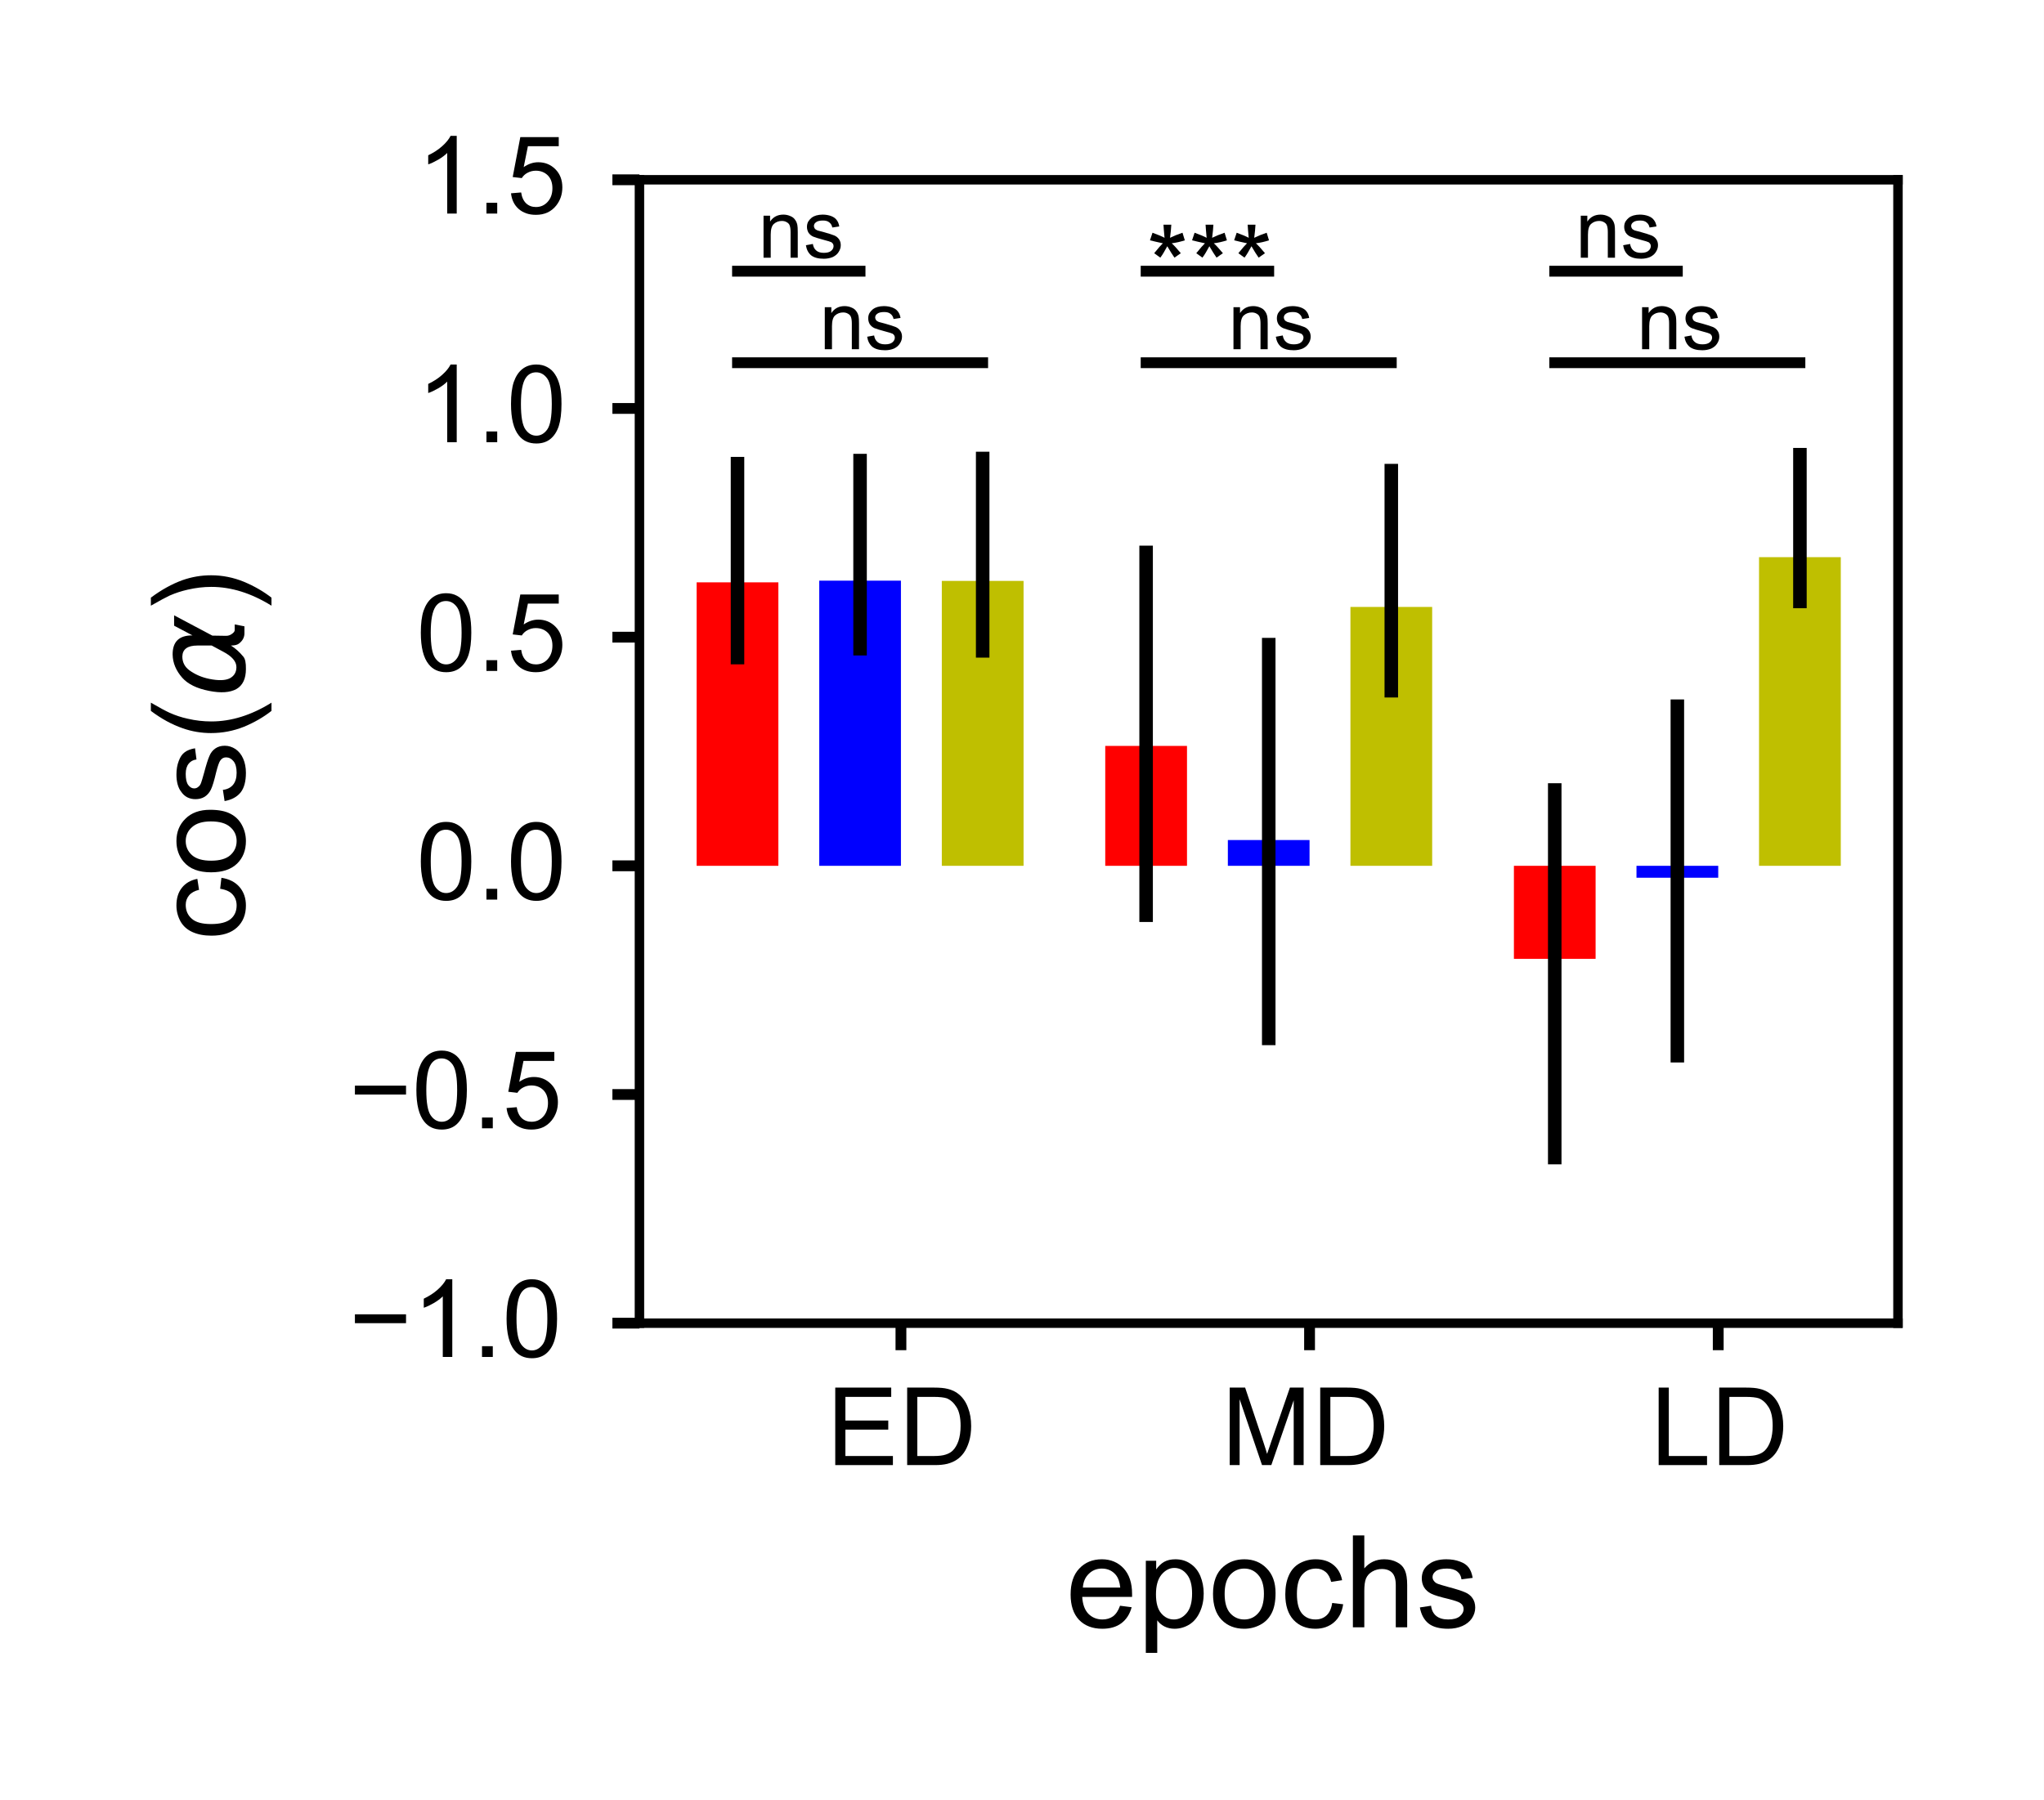 <?xml version="1.0" encoding="UTF-8"?>
<svg xmlns="http://www.w3.org/2000/svg" xmlns:xlink="http://www.w3.org/1999/xlink" width="151.2pt" height="133.2pt" viewBox="0 0 151.2 133.2" version="1.1">
<rect x="0" y="0" width="151.2" height="133.2" fill="#333333" stroke="none"/>
<defs>
<g>
<symbol overflow="visible" id="glyph0-0">
<path style="stroke:none;" d="M 1 0 L 1 -5 L 5 -5 L 5 0 Z M 1.125 -0.125 L 4.875 -0.125 L 4.875 -4.875 L 1.125 -4.875 Z M 1.125 -0.125 "/>
</symbol>
<symbol overflow="visible" id="glyph0-1">
<path style="stroke:none;" d="M 0.641 0 L 0.641 -5.734 L 4.781 -5.734 L 4.781 -5.047 L 1.391 -5.047 L 1.391 -3.297 L 4.562 -3.297 L 4.562 -2.625 L 1.391 -2.625 L 1.391 -0.672 L 4.906 -0.672 L 4.906 0 Z M 0.641 0 "/>
</symbol>
<symbol overflow="visible" id="glyph0-2">
<path style="stroke:none;" d="M 0.625 0 L 0.625 -5.734 L 2.594 -5.734 C 3.039 -5.734 3.379 -5.703 3.609 -5.641 C 3.941 -5.566 4.223 -5.43 4.453 -5.234 C 4.754 -4.984 4.977 -4.656 5.125 -4.25 C 5.281 -3.852 5.359 -3.398 5.359 -2.891 C 5.359 -2.461 5.305 -2.078 5.203 -1.734 C 5.098 -1.398 4.969 -1.125 4.812 -0.906 C 4.656 -0.688 4.477 -0.516 4.281 -0.391 C 4.094 -0.266 3.863 -0.164 3.594 -0.094 C 3.332 -0.031 3.031 0 2.688 0 Z M 1.375 -0.672 L 2.594 -0.672 C 2.977 -0.672 3.273 -0.707 3.484 -0.781 C 3.703 -0.852 3.875 -0.953 4 -1.078 C 4.176 -1.254 4.316 -1.492 4.422 -1.797 C 4.523 -2.109 4.578 -2.477 4.578 -2.906 C 4.578 -3.508 4.477 -3.969 4.281 -4.281 C 4.082 -4.602 3.844 -4.82 3.562 -4.938 C 3.352 -5.008 3.023 -5.047 2.578 -5.047 L 1.375 -5.047 Z M 1.375 -0.672 "/>
</symbol>
<symbol overflow="visible" id="glyph0-3">
<path style="stroke:none;" d="M 0.594 0 L 0.594 -5.734 L 1.734 -5.734 L 3.094 -1.672 C 3.219 -1.297 3.305 -1.016 3.359 -0.828 C 3.43 -1.035 3.535 -1.344 3.672 -1.75 L 5.047 -5.734 L 6.062 -5.734 L 6.062 0 L 5.328 0 L 5.328 -4.797 L 3.672 0 L 2.984 0 L 1.328 -4.875 L 1.328 0 Z M 0.594 0 "/>
</symbol>
<symbol overflow="visible" id="glyph0-4">
<path style="stroke:none;" d="M 0.594 0 L 0.594 -5.734 L 1.344 -5.734 L 1.344 -0.672 L 4.172 -0.672 L 4.172 0 Z M 0.594 0 "/>
</symbol>
<symbol overflow="visible" id="glyph0-5">
<path style="stroke:none;" d="M 4.234 -2.5 L 0.453 -2.5 L 0.453 -3.156 L 4.234 -3.156 Z M 4.234 -2.5 "/>
</symbol>
<symbol overflow="visible" id="glyph0-6">
<path style="stroke:none;" d="M 2.984 0 L 2.281 0 L 2.281 -4.484 C 2.113 -4.316 1.891 -4.148 1.609 -3.984 C 1.336 -3.828 1.094 -3.711 0.875 -3.641 L 0.875 -4.312 C 1.27 -4.5 1.613 -4.723 1.906 -4.984 C 2.195 -5.242 2.406 -5.5 2.531 -5.75 L 2.984 -5.75 Z M 2.984 0 "/>
</symbol>
<symbol overflow="visible" id="glyph0-7">
<path style="stroke:none;" d="M 0.734 0 L 0.734 -0.797 L 1.531 -0.797 L 1.531 0 Z M 0.734 0 "/>
</symbol>
<symbol overflow="visible" id="glyph0-8">
<path style="stroke:none;" d="M 0.328 -2.828 C 0.328 -3.504 0.395 -4.047 0.531 -4.453 C 0.676 -4.867 0.883 -5.188 1.156 -5.406 C 1.438 -5.633 1.785 -5.75 2.203 -5.75 C 2.504 -5.75 2.77 -5.688 3 -5.562 C 3.238 -5.438 3.43 -5.258 3.578 -5.031 C 3.734 -4.801 3.852 -4.516 3.938 -4.172 C 4.02 -3.836 4.062 -3.391 4.062 -2.828 C 4.062 -2.148 3.992 -1.602 3.859 -1.188 C 3.723 -0.781 3.516 -0.461 3.234 -0.234 C 2.961 -0.016 2.617 0.094 2.203 0.094 C 1.648 0.094 1.219 -0.102 0.906 -0.5 C 0.52 -0.977 0.328 -1.754 0.328 -2.828 Z M 1.062 -2.828 C 1.062 -1.891 1.172 -1.266 1.391 -0.953 C 1.609 -0.641 1.879 -0.484 2.203 -0.484 C 2.523 -0.484 2.797 -0.641 3.016 -0.953 C 3.234 -1.266 3.344 -1.891 3.344 -2.828 C 3.344 -3.766 3.234 -4.391 3.016 -4.703 C 2.797 -5.016 2.52 -5.172 2.188 -5.172 C 1.863 -5.172 1.609 -5.035 1.422 -4.766 C 1.18 -4.41 1.062 -3.766 1.062 -2.828 Z M 1.062 -2.828 "/>
</symbol>
<symbol overflow="visible" id="glyph0-9">
<path style="stroke:none;" d="M 0.328 -1.5 L 1.078 -1.562 C 1.129 -1.207 1.254 -0.938 1.453 -0.75 C 1.648 -0.57 1.891 -0.484 2.172 -0.484 C 2.516 -0.484 2.801 -0.609 3.031 -0.859 C 3.27 -1.117 3.391 -1.457 3.391 -1.875 C 3.391 -2.281 3.273 -2.598 3.047 -2.828 C 2.816 -3.055 2.52 -3.172 2.156 -3.172 C 1.938 -3.172 1.734 -3.117 1.547 -3.016 C 1.367 -2.922 1.227 -2.789 1.125 -2.625 L 0.453 -2.703 L 1.016 -5.656 L 3.859 -5.656 L 3.859 -4.984 L 1.578 -4.984 L 1.266 -3.438 C 1.609 -3.676 1.969 -3.797 2.344 -3.797 C 2.844 -3.797 3.266 -3.625 3.609 -3.281 C 3.953 -2.938 4.125 -2.488 4.125 -1.938 C 4.125 -1.426 3.973 -0.977 3.672 -0.594 C 3.305 -0.133 2.805 0.094 2.172 0.094 C 1.648 0.094 1.223 -0.051 0.891 -0.344 C 0.566 -0.633 0.379 -1.02 0.328 -1.5 Z M 0.328 -1.5 "/>
</symbol>
<symbol overflow="visible" id="glyph0-10">
<path style="stroke:none;" d="M 0.25 -4.672 L 0.438 -5.234 C 0.844 -5.086 1.141 -4.961 1.328 -4.859 C 1.285 -5.328 1.258 -5.648 1.25 -5.828 L 1.828 -5.828 C 1.816 -5.566 1.785 -5.242 1.734 -4.859 C 2.004 -4.992 2.312 -5.117 2.656 -5.234 L 2.828 -4.672 C 2.504 -4.566 2.18 -4.492 1.859 -4.453 C 2.016 -4.316 2.238 -4.07 2.531 -3.719 L 2.062 -3.391 C 1.914 -3.598 1.738 -3.879 1.531 -4.234 C 1.332 -3.859 1.16 -3.578 1.016 -3.391 L 0.562 -3.719 C 0.863 -4.094 1.078 -4.336 1.203 -4.453 C 0.867 -4.523 0.551 -4.598 0.25 -4.672 Z M 0.25 -4.672 "/>
</symbol>
<symbol overflow="visible" id="glyph1-0">
<path style="stroke:none;" d="M 1.188 0 L 1.188 -5.938 L 5.938 -5.938 L 5.938 0 Z M 1.344 -0.156 L 5.797 -0.156 L 5.797 -5.797 L 1.344 -5.797 Z M 1.344 -0.156 "/>
</symbol>
<symbol overflow="visible" id="glyph1-1">
<path style="stroke:none;" d="M 4 -1.594 L 4.859 -1.484 C 4.723 -0.973 4.469 -0.578 4.094 -0.297 C 3.727 -0.023 3.258 0.109 2.688 0.109 C 1.969 0.109 1.395 -0.109 0.969 -0.547 C 0.551 -0.992 0.344 -1.617 0.344 -2.422 C 0.344 -3.254 0.555 -3.895 0.984 -4.344 C 1.41 -4.801 1.969 -5.031 2.656 -5.031 C 3.312 -5.031 3.848 -4.805 4.266 -4.359 C 4.68 -3.91 4.891 -3.281 4.891 -2.469 C 4.891 -2.414 4.891 -2.344 4.891 -2.25 L 1.203 -2.25 C 1.234 -1.707 1.383 -1.289 1.656 -1 C 1.938 -0.719 2.285 -0.578 2.703 -0.578 C 3.004 -0.578 3.266 -0.656 3.484 -0.812 C 3.703 -0.977 3.875 -1.238 4 -1.594 Z M 1.25 -2.938 L 4.016 -2.938 C 3.973 -3.352 3.863 -3.664 3.688 -3.875 C 3.426 -4.188 3.082 -4.344 2.656 -4.344 C 2.27 -4.344 1.945 -4.211 1.688 -3.953 C 1.426 -3.703 1.281 -3.363 1.25 -2.938 Z M 1.25 -2.938 "/>
</symbol>
<symbol overflow="visible" id="glyph1-2">
<path style="stroke:none;" d="M 0.625 1.891 L 0.625 -4.922 L 1.391 -4.922 L 1.391 -4.281 C 1.566 -4.531 1.766 -4.719 1.984 -4.844 C 2.211 -4.969 2.488 -5.031 2.812 -5.031 C 3.238 -5.031 3.609 -4.922 3.922 -4.703 C 4.242 -4.492 4.488 -4.191 4.656 -3.797 C 4.82 -3.398 4.906 -2.969 4.906 -2.5 C 4.906 -2 4.812 -1.547 4.625 -1.141 C 4.445 -0.734 4.188 -0.422 3.844 -0.203 C 3.5 0.004 3.133 0.109 2.75 0.109 C 2.477 0.109 2.227 0.051 2 -0.062 C 1.781 -0.176 1.602 -0.328 1.469 -0.516 L 1.469 1.891 Z M 1.375 -2.438 C 1.375 -1.801 1.504 -1.332 1.766 -1.031 C 2.023 -0.727 2.336 -0.578 2.703 -0.578 C 3.066 -0.578 3.379 -0.734 3.641 -1.047 C 3.91 -1.359 4.047 -1.844 4.047 -2.5 C 4.047 -3.133 3.914 -3.609 3.656 -3.922 C 3.406 -4.234 3.098 -4.391 2.734 -4.391 C 2.379 -4.391 2.062 -4.223 1.781 -3.891 C 1.508 -3.555 1.375 -3.07 1.375 -2.438 Z M 1.375 -2.438 "/>
</symbol>
<symbol overflow="visible" id="glyph1-3">
<path style="stroke:none;" d="M 0.312 -2.469 C 0.312 -3.375 0.566 -4.047 1.078 -4.484 C 1.504 -4.848 2.02 -5.031 2.625 -5.031 C 3.301 -5.031 3.852 -4.805 4.281 -4.359 C 4.719 -3.922 4.938 -3.312 4.938 -2.531 C 4.938 -1.895 4.836 -1.395 4.641 -1.031 C 4.453 -0.664 4.176 -0.383 3.812 -0.188 C 3.445 0.008 3.051 0.109 2.625 0.109 C 1.938 0.109 1.379 -0.109 0.953 -0.547 C 0.523 -0.992 0.312 -1.633 0.312 -2.469 Z M 1.172 -2.469 C 1.172 -1.832 1.305 -1.359 1.578 -1.047 C 1.859 -0.734 2.207 -0.578 2.625 -0.578 C 3.039 -0.578 3.383 -0.734 3.656 -1.047 C 3.938 -1.359 4.078 -1.836 4.078 -2.484 C 4.078 -3.098 3.938 -3.562 3.656 -3.875 C 3.383 -4.188 3.039 -4.344 2.625 -4.344 C 2.207 -4.344 1.859 -4.188 1.578 -3.875 C 1.305 -3.562 1.172 -3.094 1.172 -2.469 Z M 1.172 -2.469 "/>
</symbol>
<symbol overflow="visible" id="glyph1-4">
<path style="stroke:none;" d="M 3.844 -1.797 L 4.656 -1.703 C 4.57 -1.129 4.344 -0.68 3.969 -0.359 C 3.602 -0.047 3.148 0.109 2.609 0.109 C 1.93 0.109 1.391 -0.109 0.984 -0.547 C 0.578 -0.984 0.375 -1.613 0.375 -2.438 C 0.375 -2.977 0.461 -3.445 0.641 -3.844 C 0.816 -4.238 1.082 -4.535 1.438 -4.734 C 1.801 -4.93 2.191 -5.031 2.609 -5.031 C 3.148 -5.031 3.586 -4.895 3.922 -4.625 C 4.266 -4.352 4.484 -3.973 4.578 -3.484 L 3.766 -3.359 C 3.691 -3.68 3.555 -3.926 3.359 -4.094 C 3.16 -4.258 2.926 -4.344 2.656 -4.344 C 2.227 -4.344 1.883 -4.191 1.625 -3.891 C 1.363 -3.598 1.234 -3.125 1.234 -2.469 C 1.234 -1.801 1.359 -1.316 1.609 -1.016 C 1.859 -0.723 2.191 -0.578 2.609 -0.578 C 2.93 -0.578 3.203 -0.676 3.422 -0.875 C 3.641 -1.07 3.781 -1.379 3.844 -1.797 Z M 3.844 -1.797 "/>
</symbol>
<symbol overflow="visible" id="glyph1-5">
<path style="stroke:none;" d="M 0.625 0 L 0.625 -6.797 L 1.469 -6.797 L 1.469 -4.359 C 1.852 -4.805 2.344 -5.031 2.938 -5.031 C 3.301 -5.031 3.617 -4.957 3.891 -4.812 C 4.16 -4.676 4.352 -4.477 4.469 -4.219 C 4.582 -3.969 4.641 -3.602 4.641 -3.125 L 4.641 0 L 3.797 0 L 3.797 -3.125 C 3.797 -3.539 3.707 -3.844 3.531 -4.031 C 3.352 -4.219 3.098 -4.312 2.766 -4.312 C 2.516 -4.312 2.281 -4.25 2.062 -4.125 C 1.844 -4 1.688 -3.828 1.594 -3.609 C 1.508 -3.391 1.469 -3.082 1.469 -2.688 L 1.469 0 Z M 0.625 0 "/>
</symbol>
<symbol overflow="visible" id="glyph1-6">
<path style="stroke:none;" d="M 0.297 -1.469 L 1.125 -1.594 C 1.164 -1.27 1.289 -1.02 1.5 -0.844 C 1.719 -0.664 2.016 -0.578 2.391 -0.578 C 2.773 -0.578 3.062 -0.656 3.25 -0.812 C 3.438 -0.969 3.531 -1.148 3.531 -1.359 C 3.531 -1.547 3.445 -1.691 3.281 -1.797 C 3.164 -1.879 2.879 -1.977 2.422 -2.094 C 1.805 -2.238 1.379 -2.367 1.141 -2.484 C 0.91 -2.598 0.734 -2.754 0.609 -2.953 C 0.492 -3.148 0.438 -3.375 0.438 -3.625 C 0.438 -3.844 0.484 -4.047 0.578 -4.234 C 0.68 -4.422 0.82 -4.57 1 -4.688 C 1.125 -4.789 1.297 -4.875 1.516 -4.938 C 1.742 -5 1.988 -5.031 2.25 -5.031 C 2.633 -5.031 2.973 -4.973 3.266 -4.859 C 3.555 -4.754 3.77 -4.609 3.906 -4.422 C 4.051 -4.234 4.148 -3.977 4.203 -3.656 L 3.375 -3.547 C 3.344 -3.797 3.238 -3.988 3.062 -4.125 C 2.883 -4.27 2.633 -4.344 2.312 -4.344 C 1.926 -4.344 1.648 -4.281 1.484 -4.156 C 1.316 -4.031 1.234 -3.883 1.234 -3.719 C 1.234 -3.602 1.27 -3.504 1.344 -3.422 C 1.406 -3.328 1.508 -3.254 1.656 -3.203 C 1.738 -3.172 1.984 -3.098 2.391 -2.984 C 2.984 -2.828 3.395 -2.695 3.625 -2.594 C 3.863 -2.5 4.051 -2.352 4.188 -2.156 C 4.32 -1.969 4.391 -1.734 4.391 -1.453 C 4.391 -1.172 4.305 -0.906 4.141 -0.656 C 3.973 -0.414 3.738 -0.227 3.438 -0.094 C 3.133 0.039 2.785 0.109 2.391 0.109 C 1.754 0.109 1.27 -0.02 0.938 -0.281 C 0.602 -0.551 0.391 -0.945 0.297 -1.469 Z M 0.297 -1.469 "/>
</symbol>
<symbol overflow="visible" id="glyph2-0">
<path style="stroke:none;" d="M 0 -1.188 L -5.938 -1.188 L -5.938 -5.938 L 0 -5.938 Z M -0.156 -1.344 L -0.156 -5.797 L -5.797 -5.797 L -5.797 -1.344 Z M -0.156 -1.344 "/>
</symbol>
<symbol overflow="visible" id="glyph2-1">
<path style="stroke:none;" d="M -1.797 -3.844 L -1.703 -4.656 C -1.129 -4.57 -0.68 -4.344 -0.359 -3.969 C -0.047 -3.602 0.109 -3.148 0.109 -2.609 C 0.109 -1.93 -0.109 -1.391 -0.547 -0.984 C -0.984 -0.578 -1.613 -0.375 -2.438 -0.375 C -2.977 -0.375 -3.445 -0.461 -3.844 -0.641 C -4.238 -0.816 -4.535 -1.082 -4.734 -1.438 C -4.93 -1.801 -5.031 -2.191 -5.031 -2.609 C -5.031 -3.148 -4.895 -3.586 -4.625 -3.922 C -4.352 -4.266 -3.973 -4.484 -3.484 -4.578 L -3.359 -3.766 C -3.68 -3.691 -3.926 -3.555 -4.094 -3.359 C -4.258 -3.16 -4.344 -2.926 -4.344 -2.656 C -4.344 -2.227 -4.191 -1.883 -3.891 -1.625 C -3.598 -1.363 -3.125 -1.234 -2.469 -1.234 C -1.801 -1.234 -1.316 -1.359 -1.016 -1.609 C -0.723 -1.859 -0.578 -2.191 -0.578 -2.609 C -0.578 -2.93 -0.676 -3.203 -0.875 -3.422 C -1.07 -3.641 -1.379 -3.781 -1.797 -3.844 Z M -1.797 -3.844 "/>
</symbol>
<symbol overflow="visible" id="glyph2-2">
<path style="stroke:none;" d="M -2.469 -0.312 C -3.375 -0.312 -4.047 -0.566 -4.484 -1.078 C -4.848 -1.504 -5.031 -2.02 -5.031 -2.625 C -5.031 -3.301 -4.805 -3.852 -4.359 -4.281 C -3.922 -4.719 -3.312 -4.938 -2.531 -4.938 C -1.895 -4.938 -1.395 -4.836 -1.031 -4.641 C -0.664 -4.453 -0.383 -4.176 -0.188 -3.812 C 0.008 -3.445 0.109 -3.051 0.109 -2.625 C 0.109 -1.938 -0.109 -1.379 -0.547 -0.953 C -0.992 -0.523 -1.633 -0.312 -2.469 -0.312 Z M -2.469 -1.172 C -1.832 -1.172 -1.359 -1.305 -1.047 -1.578 C -0.734 -1.859 -0.578 -2.207 -0.578 -2.625 C -0.578 -3.039 -0.734 -3.383 -1.047 -3.656 C -1.359 -3.938 -1.836 -4.078 -2.484 -4.078 C -3.098 -4.078 -3.562 -3.938 -3.875 -3.656 C -4.188 -3.383 -4.344 -3.039 -4.344 -2.625 C -4.344 -2.207 -4.188 -1.859 -3.875 -1.578 C -3.562 -1.305 -3.094 -1.172 -2.469 -1.172 Z M -2.469 -1.172 "/>
</symbol>
<symbol overflow="visible" id="glyph2-3">
<path style="stroke:none;" d="M -1.469 -0.297 L -1.594 -1.125 C -1.27 -1.164 -1.02 -1.289 -0.844 -1.5 C -0.664 -1.719 -0.578 -2.016 -0.578 -2.391 C -0.578 -2.773 -0.656 -3.062 -0.812 -3.25 C -0.969 -3.438 -1.148 -3.531 -1.359 -3.531 C -1.547 -3.531 -1.691 -3.445 -1.797 -3.281 C -1.879 -3.164 -1.977 -2.879 -2.094 -2.422 C -2.238 -1.805 -2.367 -1.379 -2.484 -1.141 C -2.598 -0.91 -2.754 -0.734 -2.953 -0.609 C -3.148 -0.492 -3.375 -0.438 -3.625 -0.438 C -3.844 -0.438 -4.047 -0.484 -4.234 -0.578 C -4.422 -0.68 -4.57 -0.82 -4.688 -1 C -4.789 -1.125 -4.875 -1.297 -4.938 -1.516 C -5 -1.742 -5.031 -1.988 -5.031 -2.25 C -5.031 -2.633 -4.973 -2.973 -4.859 -3.266 C -4.754 -3.555 -4.609 -3.77 -4.422 -3.906 C -4.234 -4.051 -3.977 -4.148 -3.656 -4.203 L -3.547 -3.375 C -3.797 -3.344 -3.988 -3.238 -4.125 -3.062 C -4.27 -2.883 -4.344 -2.633 -4.344 -2.312 C -4.344 -1.926 -4.281 -1.648 -4.156 -1.484 C -4.031 -1.316 -3.883 -1.234 -3.719 -1.234 C -3.602 -1.234 -3.504 -1.27 -3.422 -1.344 C -3.328 -1.406 -3.254 -1.508 -3.203 -1.656 C -3.172 -1.738 -3.098 -1.984 -2.984 -2.391 C -2.828 -2.984 -2.695 -3.395 -2.594 -3.625 C -2.5 -3.863 -2.352 -4.051 -2.156 -4.188 C -1.969 -4.32 -1.734 -4.391 -1.453 -4.391 C -1.172 -4.391 -0.906 -4.305 -0.656 -4.141 C -0.414 -3.973 -0.227 -3.738 -0.094 -3.438 C 0.039 -3.133 0.109 -2.785 0.109 -2.391 C 0.109 -1.754 -0.02 -1.27 -0.281 -0.938 C -0.551 -0.602 -0.945 -0.391 -1.469 -0.297 Z M -1.469 -0.297 "/>
</symbol>
<symbol overflow="visible" id="glyph2-4">
<path style="stroke:none;" d="M 2 -2.219 C 1.414 -1.758 0.738 -1.367 -0.031 -1.047 C -0.812 -0.734 -1.625 -0.578 -2.469 -0.578 C -3.195 -0.578 -3.898 -0.695 -4.578 -0.938 C -5.359 -1.207 -6.141 -1.633 -6.922 -2.219 L -6.922 -2.828 C -6.273 -2.453 -5.812 -2.203 -5.531 -2.078 C -5.113 -1.891 -4.672 -1.742 -4.203 -1.641 C -3.617 -1.504 -3.035 -1.438 -2.453 -1.438 C -0.973 -1.438 0.508 -1.898 2 -2.828 Z M 2 -2.219 "/>
</symbol>
<symbol overflow="visible" id="glyph2-5">
<path style="stroke:none;" d="M 2 -1.172 L 2 -0.578 C 0.508 -1.504 -0.973 -1.969 -2.453 -1.969 C -3.035 -1.969 -3.613 -1.898 -4.188 -1.766 C -4.656 -1.66 -5.102 -1.516 -5.531 -1.328 C -5.801 -1.203 -6.266 -0.953 -6.922 -0.578 L -6.922 -1.172 C -6.141 -1.754 -5.359 -2.188 -4.578 -2.469 C -3.898 -2.707 -3.195 -2.828 -2.469 -2.828 C -1.625 -2.828 -0.812 -2.664 -0.031 -2.344 C 0.738 -2.02 1.414 -1.629 2 -1.172 Z M 2 -1.172 "/>
</symbol>
<symbol overflow="visible" id="glyph3-0">
<path style="stroke:none;" d="M 1.672 -0.469 L -6.703 -0.469 L -6.703 -5.219 L 1.672 -5.219 Z M 1.156 -1 L 1.156 -4.688 L -6.172 -4.688 L -6.172 -1 Z M 1.156 -1 "/>
</symbol>
<symbol overflow="visible" id="glyph3-1">
<path style="stroke:none;" d="M -2.422 -3.891 L -3.484 -3.891 C -4.211 -3.891 -4.582 -3.617 -4.594 -3.078 C -4.594 -2.66 -4.422 -2.32 -4.078 -2.062 C -3.648 -1.75 -3.156 -1.535 -2.594 -1.422 C -1.914 -1.285 -1.41 -1.301 -1.078 -1.469 C -0.754 -1.645 -0.594 -1.922 -0.594 -2.297 C -0.594 -2.711 -0.922 -3.094 -1.578 -3.438 Z M -5.312 -3.219 C -5.32 -4.176 -4.832 -4.648 -3.844 -4.641 C -3.844 -4.641 -4.297 -4.879 -5.203 -5.359 L -5.203 -6.125 L -2.375 -4.625 L -1.359 -4.609 C -1.211 -4.609 -1.078 -4.648 -0.953 -4.734 C -0.797 -4.836 -0.719 -4.938 -0.719 -5.031 L -0.719 -5.453 L 0 -5.312 L 0 -4.797 C 0 -4.504 -0.129 -4.254 -0.391 -4.047 C -0.516 -3.941 -0.719 -3.891 -1 -3.891 C -0.664 -3.68 -0.359 -3.406 -0.078 -3.062 C 0.055 -2.906 0.117 -2.602 0.109 -2.156 C 0.109 -1.438 -0.125 -0.941 -0.594 -0.672 C -1.07 -0.41 -1.738 -0.363 -2.594 -0.531 C -3.508 -0.707 -4.176 -1.031 -4.594 -1.5 C -5.062 -2.031 -5.301 -2.602 -5.312 -3.219 Z M -5.312 -3.219 "/>
</symbol>
<symbol overflow="visible" id="glyph4-0">
<path style="stroke:none;" d="M 0.75 0 L 0.75 -3.75 L 3.75 -3.75 L 3.75 0 Z M 0.844 -0.094 L 3.656 -0.094 L 3.656 -3.656 L 0.844 -3.656 Z M 0.844 -0.094 "/>
</symbol>
<symbol overflow="visible" id="glyph4-1">
<path style="stroke:none;" d="M 0.391 0 L 0.391 -3.109 L 0.875 -3.109 L 0.875 -2.672 C 1.102 -3.016 1.43 -3.188 1.859 -3.188 C 2.047 -3.188 2.219 -3.148 2.375 -3.078 C 2.531 -3.016 2.645 -2.926 2.719 -2.812 C 2.801 -2.707 2.859 -2.578 2.891 -2.422 C 2.91 -2.328 2.922 -2.156 2.922 -1.906 L 2.922 0 L 2.391 0 L 2.391 -1.891 C 2.391 -2.109 2.367 -2.27 2.328 -2.375 C 2.297 -2.477 2.223 -2.562 2.109 -2.625 C 2.004 -2.688 1.883 -2.719 1.75 -2.719 C 1.52 -2.719 1.32 -2.645 1.156 -2.5 C 1 -2.363 0.922 -2.098 0.922 -1.703 L 0.922 0 Z M 0.391 0 "/>
</symbol>
<symbol overflow="visible" id="glyph4-2">
<path style="stroke:none;" d="M 0.188 -0.922 L 0.703 -1.016 C 0.734 -0.805 0.816 -0.645 0.953 -0.531 C 1.086 -0.414 1.273 -0.359 1.516 -0.359 C 1.754 -0.359 1.93 -0.406 2.047 -0.5 C 2.172 -0.602 2.234 -0.723 2.234 -0.859 C 2.234 -0.973 2.18 -1.066 2.078 -1.141 C 2.004 -1.18 1.82 -1.238 1.531 -1.312 C 1.145 -1.414 0.875 -1.5 0.719 -1.562 C 0.57 -1.633 0.457 -1.734 0.375 -1.859 C 0.301 -1.992 0.266 -2.133 0.266 -2.281 C 0.266 -2.426 0.297 -2.555 0.359 -2.672 C 0.43 -2.785 0.52 -2.883 0.625 -2.969 C 0.707 -3.031 0.816 -3.082 0.953 -3.125 C 1.098 -3.164 1.254 -3.188 1.422 -3.188 C 1.66 -3.188 1.875 -3.148 2.062 -3.078 C 2.25 -3.004 2.383 -2.906 2.469 -2.781 C 2.562 -2.664 2.625 -2.508 2.656 -2.312 L 2.141 -2.234 C 2.109 -2.398 2.035 -2.523 1.922 -2.609 C 1.816 -2.703 1.66 -2.75 1.453 -2.75 C 1.211 -2.75 1.039 -2.707 0.938 -2.625 C 0.832 -2.551 0.781 -2.457 0.781 -2.344 C 0.781 -2.281 0.801 -2.219 0.844 -2.156 C 0.883 -2.102 0.953 -2.055 1.047 -2.016 C 1.098 -2.004 1.254 -1.961 1.516 -1.891 C 1.891 -1.785 2.148 -1.703 2.297 -1.641 C 2.441 -1.578 2.555 -1.484 2.641 -1.359 C 2.723 -1.242 2.766 -1.098 2.766 -0.922 C 2.766 -0.742 2.711 -0.578 2.609 -0.422 C 2.516 -0.266 2.367 -0.141 2.172 -0.047 C 1.973 0.035 1.754 0.078 1.516 0.078 C 1.109 0.078 0.797 -0.004 0.578 -0.172 C 0.367 -0.348 0.238 -0.598 0.188 -0.922 Z M 0.188 -0.922 "/>
</symbol>
</g>
<clipPath id="clip1">
  <path d="M 66 13.199 L 68 13.199 L 68 98.199 L 66 98.199 Z M 66 13.199 "/>
</clipPath>
<clipPath id="clip2">
  <path d="M 96 13.199 L 98 13.199 L 98 98.199 L 96 98.199 Z M 96 13.199 "/>
</clipPath>
<clipPath id="clip3">
  <path d="M 126 13.199 L 128 13.199 L 128 98.199 L 126 98.199 Z M 126 13.199 "/>
</clipPath>
<clipPath id="clip4">
  <path d="M 47 97 L 140 97 L 140 98.199 L 47 98.199 Z M 47 97 "/>
</clipPath>
<clipPath id="clip5">
  <path d="M 47 80 L 140 80 L 140 82 L 47 82 Z M 47 80 "/>
</clipPath>
<clipPath id="clip6">
  <path d="M 47 63 L 140 63 L 140 65 L 47 65 Z M 47 63 "/>
</clipPath>
<clipPath id="clip7">
  <path d="M 47 46 L 140 46 L 140 48 L 47 48 Z M 47 46 "/>
</clipPath>
<clipPath id="clip8">
  <path d="M 47 29 L 140 29 L 140 31 L 47 31 Z M 47 29 "/>
</clipPath>
<clipPath id="clip9">
  <path d="M 47 13.199 L 140 13.199 L 140 14 L 47 14 Z M 47 13.199 "/>
</clipPath>
</defs>
<g id="surface90130">
<path style=" stroke:none;fill-rule:nonzero;fill:rgb(100%,100%,100%);fill-opacity:1;" d="M 0 133.199 L 151.199 133.199 L 151.199 0 L 0 0 Z M 0 133.199 "/>
<path style=" stroke:none;fill-rule:nonzero;fill:rgb(100%,100%,100%);fill-opacity:1;" d="M 47.301 97.898 L 140.398 97.898 L 140.398 13.301 L 47.301 13.301 Z M 47.301 97.898 "/>
<g clip-path="url(#clip1)" clip-rule="nonzero">
<path style="fill:none;stroke-width:0.8;stroke-linecap:square;stroke-linejoin:round;stroke:rgb(100%,100%,100%);stroke-opacity:1;stroke-miterlimit:10;" d="M 66.645 97.898 L 66.645 13.301 "/>
</g>
<path style="fill:none;stroke-width:0.8;stroke-linecap:butt;stroke-linejoin:round;stroke:rgb(0%,0%,0%);stroke-opacity:1;stroke-miterlimit:10;" d="M 66.645 97.898 L 66.645 99.898 "/>
<g style="fill:rgb(0%,0%,0%);fill-opacity:1;">
  <use xlink:href="#glyph0-1" x="61.145" y="108.398"/>
  <use xlink:href="#glyph0-2" x="66.48" y="108.398"/>
</g>
<g clip-path="url(#clip2)" clip-rule="nonzero">
<path style="fill:none;stroke-width:0.8;stroke-linecap:square;stroke-linejoin:round;stroke:rgb(100%,100%,100%);stroke-opacity:1;stroke-miterlimit:10;" d="M 96.871 97.898 L 96.871 13.301 "/>
</g>
<path style="fill:none;stroke-width:0.8;stroke-linecap:butt;stroke-linejoin:round;stroke:rgb(0%,0%,0%);stroke-opacity:1;stroke-miterlimit:10;" d="M 96.871 97.898 L 96.871 99.898 "/>
<g style="fill:rgb(0%,0%,0%);fill-opacity:1;">
  <use xlink:href="#glyph0-3" x="90.371" y="108.398"/>
  <use xlink:href="#glyph0-2" x="97.035" y="108.398"/>
</g>
<g clip-path="url(#clip3)" clip-rule="nonzero">
<path style="fill:none;stroke-width:0.8;stroke-linecap:square;stroke-linejoin:round;stroke:rgb(100%,100%,100%);stroke-opacity:1;stroke-miterlimit:10;" d="M 127.102 97.898 L 127.102 13.301 "/>
</g>
<path style="fill:none;stroke-width:0.8;stroke-linecap:butt;stroke-linejoin:round;stroke:rgb(0%,0%,0%);stroke-opacity:1;stroke-miterlimit:10;" d="M 127.102 97.898 L 127.102 99.898 "/>
<g style="fill:rgb(0%,0%,0%);fill-opacity:1;">
  <use xlink:href="#glyph0-4" x="122.102" y="108.398"/>
  <use xlink:href="#glyph0-2" x="126.551" y="108.398"/>
</g>
<g style="fill:rgb(0%,0%,0%);fill-opacity:1;">
  <use xlink:href="#glyph1-1" x="78.852" y="120.398"/>
  <use xlink:href="#glyph1-2" x="84.135" y="120.398"/>
  <use xlink:href="#glyph1-3" x="89.418" y="120.398"/>
  <use xlink:href="#glyph1-4" x="94.702" y="120.398"/>
  <use xlink:href="#glyph1-5" x="99.452" y="120.398"/>
  <use xlink:href="#glyph1-6" x="104.735" y="120.398"/>
</g>
<g clip-path="url(#clip4)" clip-rule="nonzero">
<path style="fill:none;stroke-width:0.8;stroke-linecap:square;stroke-linejoin:round;stroke:rgb(100%,100%,100%);stroke-opacity:1;stroke-miterlimit:10;" d="M 47.301 97.898 L 140.398 97.898 "/>
</g>
<path style="fill:none;stroke-width:0.8;stroke-linecap:butt;stroke-linejoin:round;stroke:rgb(0%,0%,0%);stroke-opacity:1;stroke-miterlimit:10;" d="M 47.301 97.898 L 45.301 97.898 "/>
<g style="fill:rgb(0%,0%,0%);fill-opacity:1;">
  <use xlink:href="#glyph0-5" x="25.801" y="100.398"/>
  <use xlink:href="#glyph0-6" x="30.473" y="100.398"/>
  <use xlink:href="#glyph0-7" x="34.922" y="100.398"/>
  <use xlink:href="#glyph0-8" x="37.145" y="100.398"/>
</g>
<g clip-path="url(#clip5)" clip-rule="nonzero">
<path style="fill:none;stroke-width:0.8;stroke-linecap:square;stroke-linejoin:round;stroke:rgb(100%,100%,100%);stroke-opacity:1;stroke-miterlimit:10;" d="M 47.301 80.98 L 140.398 80.98 "/>
</g>
<path style="fill:none;stroke-width:0.8;stroke-linecap:butt;stroke-linejoin:round;stroke:rgb(0%,0%,0%);stroke-opacity:1;stroke-miterlimit:10;" d="M 47.301 80.98 L 45.301 80.98 "/>
<g style="fill:rgb(0%,0%,0%);fill-opacity:1;">
  <use xlink:href="#glyph0-5" x="25.801" y="83.48"/>
  <use xlink:href="#glyph0-8" x="30.473" y="83.48"/>
  <use xlink:href="#glyph0-7" x="34.922" y="83.48"/>
  <use xlink:href="#glyph0-9" x="37.145" y="83.48"/>
</g>
<g clip-path="url(#clip6)" clip-rule="nonzero">
<path style="fill:none;stroke-width:0.8;stroke-linecap:square;stroke-linejoin:round;stroke:rgb(100%,100%,100%);stroke-opacity:1;stroke-miterlimit:10;" d="M 47.301 64.059 L 140.398 64.059 "/>
</g>
<path style="fill:none;stroke-width:0.8;stroke-linecap:butt;stroke-linejoin:round;stroke:rgb(0%,0%,0%);stroke-opacity:1;stroke-miterlimit:10;" d="M 47.301 64.059 L 45.301 64.059 "/>
<g style="fill:rgb(0%,0%,0%);fill-opacity:1;">
  <use xlink:href="#glyph0-8" x="30.801" y="66.559"/>
  <use xlink:href="#glyph0-7" x="35.25" y="66.559"/>
  <use xlink:href="#glyph0-8" x="37.473" y="66.559"/>
</g>
<g clip-path="url(#clip7)" clip-rule="nonzero">
<path style="fill:none;stroke-width:0.8;stroke-linecap:square;stroke-linejoin:round;stroke:rgb(100%,100%,100%);stroke-opacity:1;stroke-miterlimit:10;" d="M 47.301 47.141 L 140.398 47.141 "/>
</g>
<path style="fill:none;stroke-width:0.8;stroke-linecap:butt;stroke-linejoin:round;stroke:rgb(0%,0%,0%);stroke-opacity:1;stroke-miterlimit:10;" d="M 47.301 47.141 L 45.301 47.141 "/>
<g style="fill:rgb(0%,0%,0%);fill-opacity:1;">
  <use xlink:href="#glyph0-8" x="30.801" y="49.641"/>
  <use xlink:href="#glyph0-7" x="35.25" y="49.641"/>
  <use xlink:href="#glyph0-9" x="37.473" y="49.641"/>
</g>
<g clip-path="url(#clip8)" clip-rule="nonzero">
<path style="fill:none;stroke-width:0.8;stroke-linecap:square;stroke-linejoin:round;stroke:rgb(100%,100%,100%);stroke-opacity:1;stroke-miterlimit:10;" d="M 47.301 30.219 L 140.398 30.219 "/>
</g>
<path style="fill:none;stroke-width:0.8;stroke-linecap:butt;stroke-linejoin:round;stroke:rgb(0%,0%,0%);stroke-opacity:1;stroke-miterlimit:10;" d="M 47.301 30.219 L 45.301 30.219 "/>
<g style="fill:rgb(0%,0%,0%);fill-opacity:1;">
  <use xlink:href="#glyph0-6" x="30.801" y="32.719"/>
  <use xlink:href="#glyph0-7" x="35.25" y="32.719"/>
  <use xlink:href="#glyph0-8" x="37.473" y="32.719"/>
</g>
<g clip-path="url(#clip9)" clip-rule="nonzero">
<path style="fill:none;stroke-width:0.8;stroke-linecap:square;stroke-linejoin:round;stroke:rgb(100%,100%,100%);stroke-opacity:1;stroke-miterlimit:10;" d="M 47.301 13.301 L 140.398 13.301 "/>
</g>
<path style="fill:none;stroke-width:0.8;stroke-linecap:butt;stroke-linejoin:round;stroke:rgb(0%,0%,0%);stroke-opacity:1;stroke-miterlimit:10;" d="M 47.301 13.301 L 45.301 13.301 "/>
<g style="fill:rgb(0%,0%,0%);fill-opacity:1;">
  <use xlink:href="#glyph0-6" x="30.801" y="15.801"/>
  <use xlink:href="#glyph0-7" x="35.25" y="15.801"/>
  <use xlink:href="#glyph0-9" x="37.473" y="15.801"/>
</g>
<g style="fill:rgb(0%,0%,0%);fill-opacity:1;">
  <use xlink:href="#glyph2-1" x="18.082" y="69.602"/>
</g>
<g style="fill:rgb(0%,0%,0%);fill-opacity:1;">
  <use xlink:href="#glyph2-2" x="18.082" y="64.852"/>
</g>
<g style="fill:rgb(0%,0%,0%);fill-opacity:1;">
  <use xlink:href="#glyph2-3" x="18.082" y="59.566"/>
</g>
<g style="fill:rgb(0%,0%,0%);fill-opacity:1;">
  <use xlink:href="#glyph2-4" x="18.082" y="54.816"/>
</g>
<g style="fill:rgb(0%,0%,0%);fill-opacity:1;">
  <use xlink:href="#glyph3-1" x="18.082" y="51.652"/>
</g>
<g style="fill:rgb(0%,0%,0%);fill-opacity:1;">
  <use xlink:href="#glyph2-5" x="18.082" y="45.391"/>
</g>
<path style=" stroke:none;fill-rule:nonzero;fill:rgb(100%,0%,0%);fill-opacity:1;" d="M 51.531 64.059 L 57.578 64.059 L 57.578 43.086 L 51.531 43.086 Z M 51.531 64.059 "/>
<path style=" stroke:none;fill-rule:nonzero;fill:rgb(100%,0%,0%);fill-opacity:1;" d="M 81.758 64.059 L 87.805 64.059 L 87.805 55.188 L 81.758 55.188 Z M 81.758 64.059 "/>
<path style=" stroke:none;fill-rule:nonzero;fill:rgb(100%,0%,0%);fill-opacity:1;" d="M 111.988 64.059 L 118.031 64.059 L 118.031 70.941 L 111.988 70.941 Z M 111.988 64.059 "/>
<path style=" stroke:none;fill-rule:nonzero;fill:rgb(0%,0%,100%);fill-opacity:1;" d="M 60.602 64.059 L 66.645 64.059 L 66.645 42.961 L 60.602 42.961 Z M 60.602 64.059 "/>
<path style=" stroke:none;fill-rule:nonzero;fill:rgb(0%,0%,100%);fill-opacity:1;" d="M 90.828 64.059 L 96.871 64.059 L 96.871 62.152 L 90.828 62.152 Z M 90.828 64.059 "/>
<path style=" stroke:none;fill-rule:nonzero;fill:rgb(0%,0%,100%);fill-opacity:1;" d="M 121.055 64.059 L 127.102 64.059 L 127.102 64.941 L 121.055 64.941 Z M 121.055 64.059 "/>
<path style=" stroke:none;fill-rule:nonzero;fill:rgb(75%,75%,0%);fill-opacity:1;" d="M 69.668 64.059 L 75.715 64.059 L 75.715 42.98 L 69.668 42.98 Z M 69.668 64.059 "/>
<path style=" stroke:none;fill-rule:nonzero;fill:rgb(75%,75%,0%);fill-opacity:1;" d="M 99.895 64.059 L 105.941 64.059 L 105.941 44.906 L 99.895 44.906 Z M 99.895 64.059 "/>
<path style=" stroke:none;fill-rule:nonzero;fill:rgb(75%,75%,0%);fill-opacity:1;" d="M 130.121 64.059 L 136.168 64.059 L 136.168 41.223 L 130.121 41.223 Z M 130.121 64.059 "/>
<path style="fill:none;stroke-width:1;stroke-linecap:butt;stroke-linejoin:miter;stroke:rgb(0%,0%,0%);stroke-opacity:1;stroke-miterlimit:10;" d="M 54.555 49.152 L 54.555 33.805 "/>
<path style="fill:none;stroke-width:1;stroke-linecap:butt;stroke-linejoin:miter;stroke:rgb(0%,0%,0%);stroke-opacity:1;stroke-miterlimit:10;" d="M 84.781 68.215 L 84.781 40.371 "/>
<path style="fill:none;stroke-width:1;stroke-linecap:butt;stroke-linejoin:miter;stroke:rgb(0%,0%,0%);stroke-opacity:1;stroke-miterlimit:10;" d="M 115.008 86.145 L 115.008 57.949 "/>
<path style="fill:none;stroke-width:1;stroke-linecap:butt;stroke-linejoin:miter;stroke:rgb(0%,0%,0%);stroke-opacity:1;stroke-miterlimit:10;" d="M 63.621 48.496 L 63.621 33.578 "/>
<path style="fill:none;stroke-width:1;stroke-linecap:butt;stroke-linejoin:miter;stroke:rgb(0%,0%,0%);stroke-opacity:1;stroke-miterlimit:10;" d="M 93.852 77.328 L 93.852 47.195 "/>
<path style="fill:none;stroke-width:1;stroke-linecap:butt;stroke-linejoin:miter;stroke:rgb(0%,0%,0%);stroke-opacity:1;stroke-miterlimit:10;" d="M 124.078 78.609 L 124.078 51.75 "/>
<path style="fill:none;stroke-width:1;stroke-linecap:butt;stroke-linejoin:miter;stroke:rgb(0%,0%,0%);stroke-opacity:1;stroke-miterlimit:10;" d="M 72.691 48.656 L 72.691 33.422 "/>
<path style="fill:none;stroke-width:1;stroke-linecap:butt;stroke-linejoin:miter;stroke:rgb(0%,0%,0%);stroke-opacity:1;stroke-miterlimit:10;" d="M 102.918 51.605 L 102.918 34.32 "/>
<path style="fill:none;stroke-width:1;stroke-linecap:butt;stroke-linejoin:miter;stroke:rgb(0%,0%,0%);stroke-opacity:1;stroke-miterlimit:10;" d="M 133.145 45 L 133.145 33.141 "/>
<path style="fill:none;stroke-width:0.8;stroke-linecap:square;stroke-linejoin:round;stroke:rgb(0%,0%,0%);stroke-opacity:1;stroke-miterlimit:10;" d="M 54.555 20.066 L 63.621 20.066 "/>
<path style="fill:none;stroke-width:0.8;stroke-linecap:square;stroke-linejoin:round;stroke:rgb(0%,0%,0%);stroke-opacity:1;stroke-miterlimit:10;" d="M 54.555 26.836 L 72.691 26.836 "/>
<path style="fill:none;stroke-width:0.8;stroke-linecap:square;stroke-linejoin:round;stroke:rgb(0%,0%,0%);stroke-opacity:1;stroke-miterlimit:10;" d="M 84.781 20.066 L 93.852 20.066 "/>
<path style="fill:none;stroke-width:0.8;stroke-linecap:square;stroke-linejoin:round;stroke:rgb(0%,0%,0%);stroke-opacity:1;stroke-miterlimit:10;" d="M 84.781 26.836 L 102.918 26.836 "/>
<path style="fill:none;stroke-width:0.8;stroke-linecap:square;stroke-linejoin:round;stroke:rgb(0%,0%,0%);stroke-opacity:1;stroke-miterlimit:10;" d="M 115.008 20.066 L 124.078 20.066 "/>
<path style="fill:none;stroke-width:0.8;stroke-linecap:square;stroke-linejoin:round;stroke:rgb(0%,0%,0%);stroke-opacity:1;stroke-miterlimit:10;" d="M 115.008 26.836 L 133.145 26.836 "/>
<path style="fill:none;stroke-width:0.7;stroke-linecap:square;stroke-linejoin:miter;stroke:rgb(0%,0%,0%);stroke-opacity:1;stroke-miterlimit:10;" d="M 47.301 97.898 L 47.301 13.301 "/>
<path style="fill:none;stroke-width:0.7;stroke-linecap:square;stroke-linejoin:miter;stroke:rgb(0%,0%,0%);stroke-opacity:1;stroke-miterlimit:10;" d="M 140.398 97.898 L 140.398 13.301 "/>
<path style="fill:none;stroke-width:0.7;stroke-linecap:square;stroke-linejoin:miter;stroke:rgb(0%,0%,0%);stroke-opacity:1;stroke-miterlimit:10;" d="M 47.301 97.898 L 140.398 97.898 "/>
<path style="fill:none;stroke-width:0.7;stroke-linecap:square;stroke-linejoin:miter;stroke:rgb(0%,0%,0%);stroke-opacity:1;stroke-miterlimit:10;" d="M 47.301 13.301 L 140.398 13.301 "/>
<g style="fill:rgb(0%,0%,0%);fill-opacity:1;">
  <use xlink:href="#glyph4-1" x="56.09" y="19.066"/>
  <use xlink:href="#glyph4-2" x="59.427" y="19.066"/>
</g>
<g style="fill:rgb(0%,0%,0%);fill-opacity:1;">
  <use xlink:href="#glyph4-1" x="60.621" y="25.836"/>
  <use xlink:href="#glyph4-2" x="63.958" y="25.836"/>
</g>
<g style="fill:rgb(0%,0%,0%);fill-opacity:1;">
  <use xlink:href="#glyph0-10" x="84.816" y="22.453"/>
  <use xlink:href="#glyph0-10" x="87.93" y="22.453"/>
  <use xlink:href="#glyph0-10" x="91.043" y="22.453"/>
</g>
<g style="fill:rgb(0%,0%,0%);fill-opacity:1;">
  <use xlink:href="#glyph4-1" x="90.852" y="25.836"/>
  <use xlink:href="#glyph4-2" x="94.188" y="25.836"/>
</g>
<g style="fill:rgb(0%,0%,0%);fill-opacity:1;">
  <use xlink:href="#glyph4-1" x="116.543" y="19.066"/>
  <use xlink:href="#glyph4-2" x="119.88" y="19.066"/>
</g>
<g style="fill:rgb(0%,0%,0%);fill-opacity:1;">
  <use xlink:href="#glyph4-1" x="121.078" y="25.836"/>
  <use xlink:href="#glyph4-2" x="124.415" y="25.836"/>
</g>
</g>
</svg>
